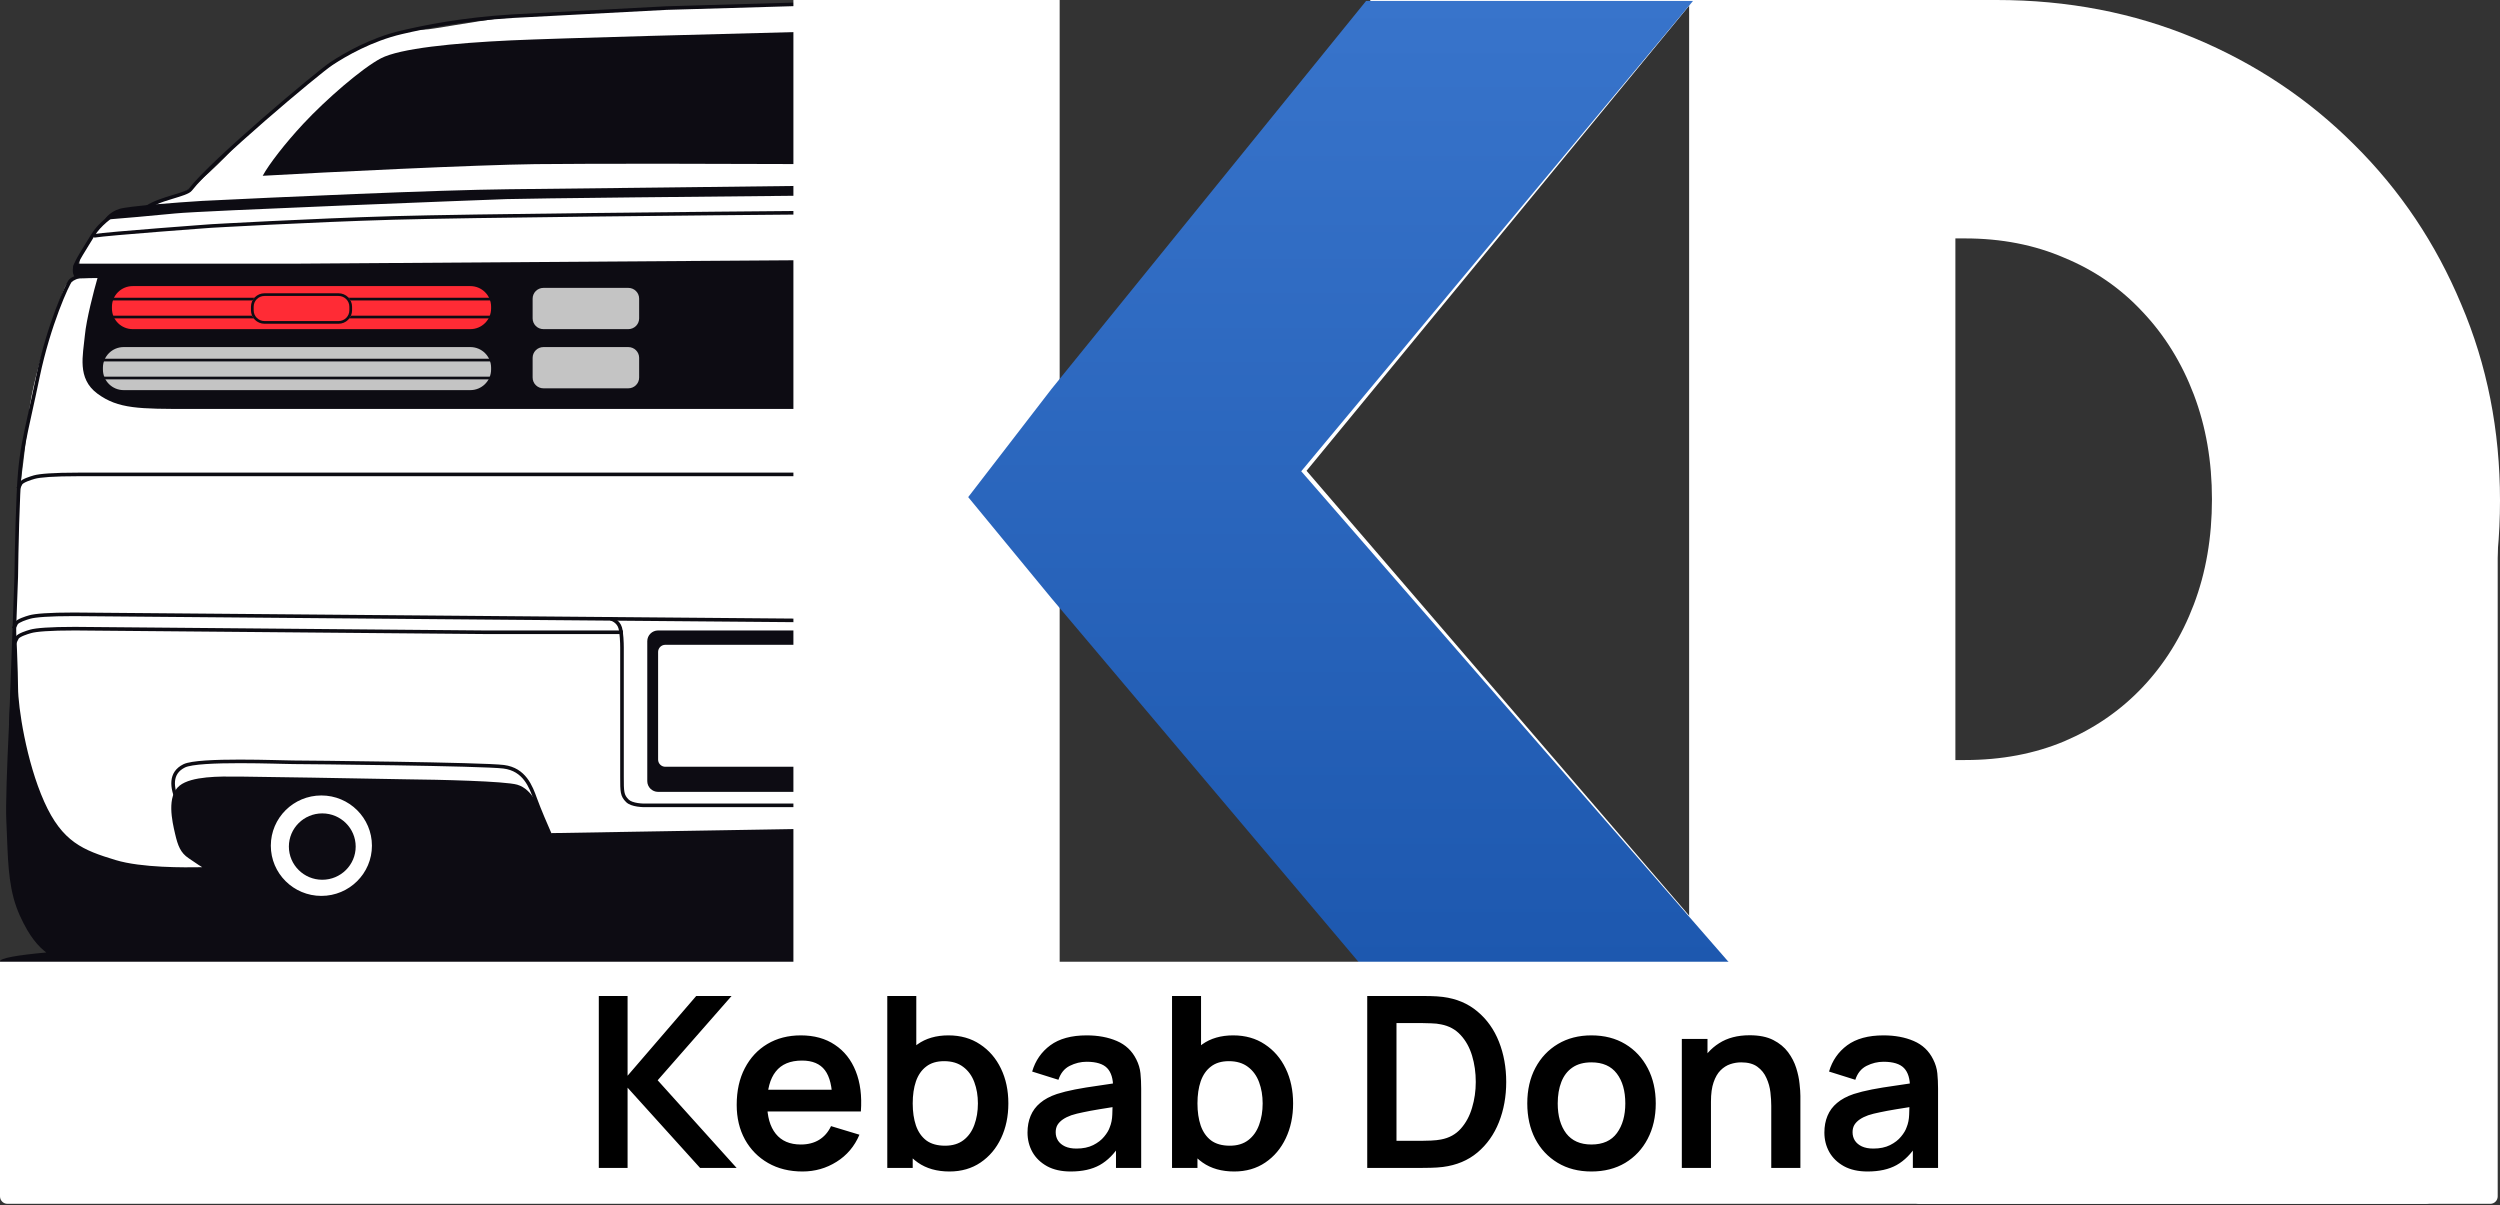 <svg width="670" height="323" viewBox="0 0 670 323" fill="none" xmlns="http://www.w3.org/2000/svg">
<rect x="0" y="0" width="670" height="323" fill="#333333" stroke="none"/>
<g clip-path="url(#clip0_1347_151)">
<path d="M136.21 4.572C144.92 3.418 195.646 1.367 219.678 0.967V125.221L219.316 187.348L218.953 249.474H93.871C66.129 245.869 9.629 236.737 5.565 229.046C0.484 219.432 3.629 186.026 3.871 176.412C4.065 168.721 4.758 144.207 5.081 132.911C5.565 129.387 6.774 120.029 7.742 110.8C8.952 99.264 16.452 79.076 17.419 76.913C18.194 75.183 20.323 74.59 21.29 74.51C21.129 72.908 21.049 69.27 22.016 67.54C23.226 65.377 28.549 58.407 30.242 57.206C31.597 56.244 37.258 55.844 39.919 55.764C42.016 54.642 46.742 52.255 48.871 51.678C51.532 50.957 61.21 41.584 63.145 38.94C65.081 36.296 81.775 22.837 84.678 20.434C87.581 18.031 96.533 12.263 100.646 10.58C104.759 8.898 111.775 7.937 113.71 7.937C115.646 7.937 125.323 6.014 136.21 4.572Z" fill="white"/>
<path fill-rule="evenodd" clip-rule="evenodd" d="M25.334 63.221C27.015 60.439 30.183 58.249 31.484 57.361L30.935 56.569C29.655 57.443 26.308 59.74 24.505 62.726C24.024 63.521 23.526 64.327 23.041 65.111C22.439 66.083 21.858 67.022 21.357 67.867C20.901 68.637 20.501 69.347 20.198 69.96C19.901 70.562 19.676 71.112 19.604 71.547C19.481 72.274 19.714 72.914 20.023 73.397C20.126 73.559 20.24 73.706 20.357 73.839C20.205 73.898 20.046 73.964 19.887 74.036C19.413 74.25 18.883 74.539 18.529 74.891C18.441 74.978 18.354 75.105 18.275 75.231C18.189 75.367 18.09 75.54 17.981 75.744C17.761 76.154 17.487 76.71 17.172 77.393C16.543 78.76 15.745 80.656 14.879 82.964C13.149 87.579 11.145 93.851 9.688 100.849C8.853 104.856 8.158 108.012 7.573 110.665C6.128 117.22 5.36 120.707 4.841 126.378C4.258 132.744 3.952 147.803 3.871 154.53C3.871 154.532 3.871 154.534 3.871 154.536L2.42 194.18L3.387 194.214L4.839 154.553V154.547C4.92 147.813 5.226 132.788 5.805 126.466C6.318 120.857 7.071 117.441 8.507 110.922C9.093 108.265 9.792 105.091 10.635 101.044C12.081 94.103 14.069 87.878 15.786 83.3C16.645 81.011 17.434 79.136 18.052 77.793C18.361 77.12 18.627 76.584 18.834 76.197C18.938 76.004 19.026 75.851 19.096 75.739C19.131 75.683 19.16 75.641 19.182 75.61C19.203 75.581 19.214 75.57 19.214 75.57C19.214 75.57 19.214 75.57 19.213 75.57C19.44 75.346 19.838 75.114 20.287 74.911C20.725 74.713 21.162 74.565 21.423 74.491L22.429 74.205L21.559 73.629C21.367 73.502 21.066 73.236 20.84 72.882C20.616 72.532 20.487 72.131 20.558 71.704C20.606 71.418 20.775 70.976 21.067 70.384C21.354 69.803 21.74 69.117 22.191 68.355C22.693 67.508 23.261 66.59 23.854 65.631C24.339 64.849 24.84 64.04 25.334 63.221Z" fill="#0D0C13"/>
<path fill-rule="evenodd" clip-rule="evenodd" d="M178.569 2.649L219.693 1.447L219.664 0.486L178.529 1.688L137.39 3.852C123.799 4.693 114.076 6.676 107.552 8.189C99.337 10.095 92.173 14.252 88.522 16.669C86.675 17.892 78.666 24.46 70.418 31.637C66.288 35.233 62.087 38.991 58.553 42.324C55.028 45.65 52.143 48.575 50.664 50.496C50.584 50.599 50.423 50.732 50.144 50.887C49.872 51.038 49.522 51.191 49.104 51.349C48.333 51.64 47.376 51.931 46.322 52.251C46.231 52.279 46.138 52.307 46.045 52.335C43.751 53.033 41.052 53.875 39.167 55.123L37.655 56.125L39.468 56.003C56.602 54.85 98.655 52.65 126.295 52.399C137.274 52.299 151.149 52.084 165.121 51.867C186.359 51.538 207.822 51.205 219.676 51.268L219.681 50.307C207.819 50.244 186.333 50.577 165.084 50.906C151.115 51.123 137.249 51.338 126.287 51.437C99.751 51.679 59.965 53.713 41.63 54.897C43.087 54.254 44.759 53.732 46.328 53.254C46.424 53.225 46.519 53.197 46.613 53.168C47.657 52.851 48.645 52.551 49.448 52.247C49.887 52.081 50.285 51.909 50.615 51.726C50.939 51.547 51.235 51.337 51.433 51.08C52.859 49.227 55.691 46.35 59.22 43.021C62.74 39.7 66.931 35.951 71.056 32.361C79.321 25.168 87.277 18.649 89.059 17.469C92.666 15.08 99.719 10.994 107.772 9.126C114.261 7.62 123.928 5.648 137.448 4.811C137.449 4.811 137.449 4.811 137.45 4.811L178.569 2.649Z" fill="#0D0C13"/>
<path d="M79.113 70.664L219.678 69.703V109.599H146.856H51.049C37.258 109.599 31.694 109.599 26.129 105.513C20.565 101.427 22.258 95.178 22.742 89.891C23.129 85.661 25.161 77.874 26.129 74.51C22.5 74.51 21.29 74.75 20.565 74.51C19.13 74.035 19.422 71.545 19.906 70.664H79.113Z" fill="#0D0C13"/>
<path fill-rule="evenodd" clip-rule="evenodd" d="M218.953 212.222H176.372C174.768 212.222 173.469 210.931 173.469 209.338V171.846C173.469 170.253 174.768 168.962 176.372 168.962H218.953V172.807H178.307C177.238 172.807 176.372 173.668 176.372 174.73V203.57C176.372 204.632 177.238 205.493 178.307 205.493H218.953V212.222Z" fill="#0D0C13"/>
<path fill-rule="evenodd" clip-rule="evenodd" d="M219.195 263.035C198.92 263.431 176.086 263.654 151.936 263.654C68.024 263.654 -4.57764e-05 260.964 -4.57764e-05 257.646C-4.57764e-05 256.8 4.419 255.995 12.394 255.265C10.334 253.671 7.977 251.227 5.323 245.389C2.443 239.054 2.187 232.373 1.877 224.31V224.31C1.822 222.889 1.766 221.425 1.694 219.913C1.306 211.838 3.145 179.216 4.113 163.915C4.355 169.042 4.839 180.306 4.839 184.343C4.839 189.39 7.016 204.051 11.855 214.866C16.694 225.681 22.258 227.844 30.968 230.488C37.936 232.603 49.436 232.491 54.194 232.411C53.44 231.961 52.893 231.587 52.166 231.089L52.165 231.089C51.726 230.788 51.221 230.442 50.565 230.007C48.387 228.565 47.661 226.642 46.936 223.518L46.899 223.361C46.156 220.166 44.576 213.377 48.145 210.54C51.359 207.986 58.938 208.071 63.654 208.124H63.655C64.264 208.13 64.825 208.137 65.323 208.137C68.807 208.137 95.968 208.617 109.113 208.858C117.581 208.938 135.339 209.338 138.63 210.3C142.743 211.501 144.678 216.789 145.162 218.471C145.549 219.817 146.936 222.236 147.581 223.278L219.195 222.08V263.035ZM86.129 240.101C78.647 240.101 72.581 234.076 72.581 226.642C72.581 219.209 78.647 213.184 86.129 213.184C93.612 213.184 99.678 219.209 99.678 226.642C99.678 234.076 93.612 240.101 86.129 240.101Z" fill="#0D0C13"/>
<path d="M86.371 235.775C81.427 235.775 77.42 231.794 77.42 226.883C77.42 221.972 81.427 217.99 86.371 217.99C91.315 217.99 95.323 221.972 95.323 226.883C95.323 231.794 91.315 235.775 86.371 235.775Z" fill="#0D0C13"/>
<path d="M136.936 10.82C149.323 10.244 197.259 8.978 219.678 8.417V43.987C199.678 43.907 159.146 43.795 143.468 43.987C127.791 44.179 87.097 46.15 70.403 47.111C72.097 43.987 76.452 38.363 81.291 33.172C87.339 26.683 97.017 18.271 102.097 15.627C107.178 12.983 121.452 11.541 136.936 10.82Z" fill="#0D0C13"/>
<path d="M135.726 53.36C141.146 53.168 193.791 52.639 219.437 52.399H219.678V49.755C199.759 49.995 155.178 50.524 136.21 50.716C117.242 50.909 73.629 52.879 54.194 53.841C47.742 54.241 34.258 55.235 31.936 56.004C29.613 56.773 28.387 58.247 28.065 58.888C32.016 58.567 41.323 57.782 46.936 57.205C53.952 56.484 128.952 53.6 135.726 53.36Z" fill="#0D0C13"/>
<path fill-rule="evenodd" clip-rule="evenodd" d="M75.647 204.71C77.049 204.745 78.103 204.772 78.629 204.772C80.198 204.772 92.896 204.892 105.9 205.102C112.401 205.207 118.977 205.335 124.274 205.481C129.587 205.628 133.578 205.793 134.938 205.97C140.18 206.648 141.792 210.911 143.013 214.306C143.987 217.017 146.01 221.71 146.897 223.712L147.782 223.324C146.895 221.321 144.885 216.657 143.924 213.983C142.726 210.65 140.951 205.779 135.063 205.016C133.641 204.832 129.588 204.667 124.301 204.52C118.998 204.374 112.418 204.246 105.916 204.141C92.911 203.931 80.206 203.811 78.629 203.811C78.115 203.811 77.084 203.785 75.696 203.749C74.98 203.732 74.168 203.711 73.284 203.69C70.693 203.63 67.491 203.57 64.264 203.57C61.04 203.57 57.784 203.63 55.087 203.811C53.739 203.902 52.524 204.023 51.519 204.184C50.526 204.344 49.692 204.547 49.139 204.823C47.052 205.859 46.106 207.448 45.939 209.295C45.777 211.099 46.361 213.112 47.218 215.059L48.105 214.673C47.269 212.775 46.763 210.942 46.904 209.381C47.04 207.864 47.787 206.569 49.571 205.682C49.986 205.477 50.695 205.29 51.672 205.134C52.637 204.98 53.82 204.86 55.153 204.771C57.817 204.592 61.047 204.532 64.264 204.532C67.48 204.532 70.674 204.592 73.261 204.652C74.131 204.672 74.934 204.692 75.647 204.71Z" fill="#0D0C13"/>
<path fill-rule="evenodd" clip-rule="evenodd" d="M19.82 164.155C16.431 164.155 13.821 164.232 11.874 164.362C9.936 164.491 8.624 164.674 7.846 164.895C7.341 165.038 6.536 165.284 5.79 165.589C5.417 165.742 5.049 165.913 4.736 166.099C4.434 166.279 4.133 166.501 3.951 166.773L3.934 166.798L3.196 168.266L4.062 168.696L4.771 167.286C4.838 167.198 4.984 167.072 5.233 166.924C5.489 166.772 5.809 166.621 6.158 166.478C6.855 166.193 7.621 165.959 8.112 165.819C8.784 165.628 10.009 165.45 11.939 165.321C13.857 165.194 16.442 165.116 19.819 165.116C19.82 165.116 19.82 165.116 19.82 165.116L219.433 166.799L219.44 165.837L19.82 164.155Z" fill="#0D0C13"/>
<path fill-rule="evenodd" clip-rule="evenodd" d="M20.081 168C16.687 168 14.075 168.078 12.125 168.208C10.185 168.336 8.871 168.519 8.093 168.74C7.587 168.883 6.781 169.13 6.034 169.435C5.662 169.587 5.293 169.758 4.979 169.945C4.678 170.124 4.376 170.347 4.194 170.618L4.177 170.643L3.438 172.112L4.304 172.541L5.013 171.132C5.081 171.043 5.227 170.918 5.476 170.77C5.732 170.617 6.053 170.466 6.403 170.324C7.1 170.039 7.867 169.804 8.359 169.665C9.032 169.473 10.259 169.295 12.19 169.167C14.11 169.039 16.699 168.962 20.079 168.962C20.079 168.962 20.08 168.962 20.081 168.962L129.674 169.923H129.678H166.936V168.962H129.678L20.081 168Z" fill="#0D0C13"/>
<path fill-rule="evenodd" clip-rule="evenodd" d="M164.597 166.798C165.077 167.143 165.54 167.661 165.745 168.373C165.924 168.994 166.043 169.972 166.115 170.973C166.187 171.964 166.211 172.937 166.211 173.528V208.206C166.211 210.187 166.21 211.487 166.401 212.464C166.604 213.507 167.024 214.191 167.804 214.965C168.502 215.659 169.689 215.996 170.775 216.164C171.882 216.335 173.01 216.349 173.725 216.308H218.953V215.347H173.696L173.682 215.348C173.024 215.386 171.959 215.374 170.924 215.214C169.861 215.05 168.951 214.746 168.488 214.286C167.816 213.618 167.511 213.1 167.351 212.281C167.181 211.407 167.178 210.202 167.178 208.137V173.528C167.178 172.917 167.154 171.92 167.08 170.904C167.007 169.899 166.884 168.833 166.676 168.109C166.397 167.139 165.771 166.455 165.163 166.019C164.859 165.8 164.552 165.639 164.282 165.531C164.025 165.428 163.761 165.357 163.549 165.357V166.318C163.579 166.318 163.708 166.337 163.92 166.422C164.119 166.502 164.357 166.626 164.597 166.798Z" fill="#0D0C13"/>
<path fill-rule="evenodd" clip-rule="evenodd" d="M219.678 127.624V126.663H21.049C17.655 126.663 15.043 126.74 13.093 126.87C11.153 126.999 9.839 127.181 9.061 127.402C8.555 127.546 7.749 127.792 7.002 128.097C6.63 128.249 6.26 128.42 5.947 128.607C5.645 128.786 5.344 129.008 5.162 129.28L5.145 129.305L4.406 130.774L5.271 131.204L5.981 129.794C6.048 129.705 6.195 129.58 6.444 129.432C6.7 129.279 7.021 129.128 7.37 128.986C8.068 128.701 8.835 128.466 9.327 128.327C10 128.135 11.226 127.958 13.158 127.829C15.079 127.701 17.668 127.624 21.049 127.624H219.678Z" fill="#0D0C13"/>
<path fill-rule="evenodd" clip-rule="evenodd" d="M105.498 58.888C125.621 58.311 190.002 57.686 219.682 57.446L219.675 56.484C190 56.725 125.606 57.35 105.47 57.926C94.23 58.249 82.008 58.79 72.598 59.25C67.893 59.48 63.89 59.69 61.063 59.843C59.65 59.919 58.53 59.981 57.764 60.024C57.381 60.045 57.086 60.062 56.888 60.073L56.586 60.09C56.585 60.09 56.585 60.09 56.613 60.57C56.578 60.091 56.578 60.091 56.577 60.091L56.267 60.114C56.063 60.128 55.764 60.15 55.383 60.178C54.621 60.235 53.527 60.315 52.202 60.415C49.552 60.613 45.979 60.884 42.287 61.175C34.918 61.755 27.025 62.418 25.082 62.74L25.241 63.688C27.131 63.375 34.964 62.716 42.363 62.133C46.054 61.842 49.626 61.571 52.274 61.373C53.599 61.274 54.692 61.193 55.455 61.137C55.836 61.109 56.135 61.087 56.338 61.072L56.629 61.051L56.641 61.05H56.642H56.644H56.646H56.647L56.648 61.049L56.66 61.049L56.943 61.033C57.142 61.021 57.436 61.005 57.819 60.983C58.584 60.941 59.703 60.879 61.116 60.803C63.941 60.65 67.942 60.44 72.645 60.21C82.053 59.75 94.267 59.209 105.498 58.888ZM56.613 60.57L56.577 60.091L56.582 60.09H56.586L56.613 60.57Z" fill="#0D0C13"/>
<path d="M145.646 77.153H168.388C169.991 77.153 171.291 78.445 171.291 80.037V85.325C171.291 86.918 169.991 88.209 168.388 88.209H145.646C144.042 88.209 142.743 86.918 142.743 85.325V80.037C142.743 78.445 144.042 77.153 145.646 77.153Z" fill="#C4C4C4"/>
<path d="M145.646 93.016H168.388C169.991 93.016 171.291 94.307 171.291 95.9V101.187C171.291 102.78 169.991 104.071 168.388 104.071H145.646C144.042 104.071 142.743 102.78 142.743 101.187V95.9C142.743 94.307 144.042 93.016 145.646 93.016Z" fill="#C4C4C4"/>
<path d="M35.565 76.673H126.049C129.122 76.673 131.614 79.147 131.614 82.2V82.681C131.614 85.734 129.122 88.209 126.049 88.209H35.565C32.492 88.209 30 85.734 30 82.681V82.2C30 79.147 32.492 76.673 35.565 76.673Z" fill="#FF2B35"/>
<path d="M33.145 93.016H126.049C129.122 93.016 131.614 95.49 131.614 98.543V99.024C131.614 102.077 129.122 104.552 126.049 104.552H33.145C30.072 104.552 27.581 102.077 27.581 99.024V98.543C27.581 95.49 30.072 93.016 33.145 93.016Z" fill="#C4C4C4"/>
<path fill-rule="evenodd" clip-rule="evenodd" d="M29.032 80.518H133.065V79.797H29.032V80.518Z" fill="#0D0C13"/>
<path fill-rule="evenodd" clip-rule="evenodd" d="M26.613 96.861H133.065V96.14H26.613V96.861Z" fill="#0D0C13"/>
<path fill-rule="evenodd" clip-rule="evenodd" d="M29.032 85.325H133.065V84.604H29.032V85.325Z" fill="#0D0C13"/>
<path fill-rule="evenodd" clip-rule="evenodd" d="M26.613 101.668H133.065V100.947H26.613V101.668Z" fill="#0D0C13"/>
<path d="M94.355 82.2C94.355 80.209 92.73 78.595 90.726 78.595H70.887C68.883 78.595 67.258 80.209 67.258 82.2V83.162C67.258 85.153 68.883 86.767 70.887 86.767H90.726C92.73 86.767 94.355 85.153 94.355 83.162V82.2Z" fill="#FF2B35"/>
<path fill-rule="evenodd" clip-rule="evenodd" d="M70.887 79.316H90.726C92.33 79.316 93.629 80.607 93.629 82.2V83.162C93.629 84.755 92.33 86.046 90.726 86.046H70.887C69.284 86.046 67.984 84.755 67.984 83.162V82.2C67.984 80.607 69.284 79.316 70.887 79.316ZM90.726 78.595C92.73 78.595 94.355 80.209 94.355 82.2V83.162C94.355 85.153 92.73 86.767 90.726 86.767H70.887C68.883 86.767 67.258 85.153 67.258 83.162V82.2C67.258 80.209 68.883 78.595 70.887 78.595H90.726Z" fill="#0D0C13"/>
</g>
<path d="M212.633 267.586V0H283.99V104.115L367.347 0H453.947L350.156 126.171L471.786 267.586H373.509L283.99 160.227V267.586H212.633Z" fill="white"/>
<path d="M452.688 267.586V0H535.072C554.1 0 571.777 3.406 588.102 10.217C604.428 17.028 618.699 26.542 630.916 38.759C643.241 50.976 652.809 65.248 659.621 81.573C666.54 97.79 670 115.305 670 134.117C670 152.929 666.594 170.444 659.783 186.661C652.972 202.879 643.403 217.042 631.078 229.151C618.861 241.26 604.536 250.72 588.102 257.531C571.777 264.234 554.1 267.586 535.072 267.586H452.688ZM524.044 203.689H526.639C536.369 203.689 545.235 202.014 553.235 198.662C561.344 195.202 568.317 190.391 574.155 184.229C580.102 177.958 584.697 170.552 587.94 162.011C591.184 153.47 592.805 144.064 592.805 133.793C592.805 123.63 591.184 114.278 587.94 105.737C584.697 97.196 580.102 89.79 574.155 83.519C568.317 77.249 561.344 72.437 553.235 69.086C545.235 65.626 536.369 63.896 526.639 63.896H524.044V203.689Z" fill="white"/>
<path d="M372.353 267.586L281.79 160.326L259.477 133.224L281.79 104.265L366.119 0.246H453.729L348.728 126.301L471.776 267.586H372.353Z" fill="url(#paint0_linear_1347_151)"/>
<path d="M0 257.738H652.128V320.626C652.128 321.731 651.232 322.626 650.128 322.626H2C0.895 322.626 0 321.731 0 320.626V257.738Z" fill="white"/>
<path d="M669.384 320.627V135.544C669.384 133.669 667.037 132.825 665.843 134.27L512.866 319.352C511.788 320.656 512.716 322.627 514.408 322.627H667.384C668.489 322.627 669.384 321.731 669.384 320.627Z" fill="white"/>
<path d="M160.48 313V266.92H168.192V288.296L186.592 266.92H196.064L176.256 289.512L197.408 313H187.616L168.192 291.496V313H160.48ZM215.067 313.96C211.568 313.96 208.496 313.203 205.851 311.688C203.206 310.173 201.136 308.072 199.643 305.384C198.171 302.696 197.435 299.603 197.435 296.104C197.435 292.328 198.16 289.053 199.611 286.28C201.062 283.485 203.078 281.32 205.659 279.784C208.24 278.248 211.227 277.48 214.619 277.48C218.203 277.48 221.243 278.323 223.739 280.008C226.256 281.672 228.123 284.029 229.339 287.08C230.555 290.131 231.014 293.725 230.715 297.864H223.067V295.048C223.046 291.293 222.384 288.552 221.083 286.824C219.782 285.096 217.734 284.232 214.939 284.232C211.782 284.232 209.435 285.213 207.899 287.176C206.363 289.117 205.595 291.965 205.595 295.72C205.595 299.219 206.363 301.928 207.899 303.848C209.435 305.768 211.675 306.728 214.619 306.728C216.518 306.728 218.15 306.312 219.515 305.48C220.902 304.627 221.968 303.4 222.715 301.8L230.331 304.104C229.008 307.219 226.96 309.64 224.187 311.368C221.435 313.096 218.395 313.96 215.067 313.96ZM203.163 297.864V292.04H226.939V297.864H203.163ZM254.463 313.96C251.092 313.96 248.266 313.16 245.983 311.56C243.7 309.96 241.983 307.784 240.831 305.032C239.679 302.259 239.103 299.155 239.103 295.72C239.103 292.243 239.679 289.128 240.831 286.376C241.983 283.624 243.668 281.459 245.887 279.88C248.127 278.28 250.89 277.48 254.175 277.48C257.439 277.48 260.266 278.28 262.655 279.88C265.066 281.459 266.932 283.624 268.255 286.376C269.578 289.107 270.239 292.221 270.239 295.72C270.239 299.176 269.588 302.28 268.287 305.032C266.986 307.784 265.151 309.96 262.783 311.56C260.415 313.16 257.642 313.96 254.463 313.96ZM237.791 313V266.92H245.567V288.744H244.607V313H237.791ZM253.279 307.048C255.284 307.048 256.938 306.547 258.239 305.544C259.54 304.541 260.5 303.187 261.119 301.48C261.759 299.752 262.079 297.832 262.079 295.72C262.079 293.629 261.759 291.731 261.119 290.024C260.479 288.296 259.487 286.931 258.143 285.928C256.799 284.904 255.092 284.392 253.023 284.392C251.06 284.392 249.46 284.872 248.223 285.832C246.986 286.771 246.068 288.093 245.471 289.8C244.895 291.485 244.607 293.459 244.607 295.72C244.607 297.96 244.895 299.933 245.471 301.64C246.068 303.347 246.996 304.68 248.255 305.64C249.535 306.579 251.21 307.048 253.279 307.048ZM286.957 313.96C284.461 313.96 282.349 313.491 280.621 312.552C278.893 311.592 277.581 310.323 276.685 308.744C275.81 307.165 275.373 305.427 275.373 303.528C275.373 301.864 275.65 300.371 276.205 299.048C276.759 297.704 277.613 296.552 278.765 295.592C279.917 294.611 281.41 293.811 283.245 293.192C284.631 292.744 286.253 292.339 288.109 291.976C289.986 291.613 292.013 291.283 294.189 290.984C296.386 290.664 298.679 290.323 301.069 289.96L298.317 291.528C298.338 289.139 297.805 287.379 296.717 286.248C295.629 285.117 293.794 284.552 291.213 284.552C289.655 284.552 288.151 284.915 286.701 285.64C285.25 286.365 284.237 287.613 283.661 289.384L276.621 287.176C277.474 284.253 279.095 281.907 281.485 280.136C283.895 278.365 287.138 277.48 291.213 277.48C294.285 277.48 296.983 277.981 299.309 278.984C301.655 279.987 303.394 281.629 304.525 283.912C305.143 285.128 305.517 286.376 305.645 287.656C305.773 288.915 305.837 290.291 305.837 291.784V313H299.085V305.512L300.205 306.728C298.647 309.224 296.823 311.059 294.733 312.232C292.663 313.384 290.071 313.96 286.957 313.96ZM288.493 307.816C290.242 307.816 291.735 307.507 292.973 306.888C294.21 306.269 295.191 305.512 295.917 304.616C296.663 303.72 297.165 302.877 297.421 302.088C297.826 301.107 298.05 299.987 298.093 298.728C298.157 297.448 298.189 296.413 298.189 295.624L300.557 296.328C298.231 296.691 296.237 297.011 294.573 297.288C292.909 297.565 291.479 297.832 290.285 298.088C289.09 298.323 288.034 298.589 287.117 298.888C286.221 299.208 285.463 299.581 284.845 300.008C284.226 300.435 283.746 300.925 283.405 301.48C283.085 302.035 282.925 302.685 282.925 303.432C282.925 304.285 283.138 305.043 283.565 305.704C283.991 306.344 284.61 306.856 285.421 307.24C286.253 307.624 287.277 307.816 288.493 307.816ZM330.776 313.96C327.405 313.96 324.578 313.16 322.296 311.56C320.013 309.96 318.296 307.784 317.144 305.032C315.992 302.259 315.416 299.155 315.416 295.72C315.416 292.243 315.992 289.128 317.144 286.376C318.296 283.624 319.981 281.459 322.2 279.88C324.44 278.28 327.202 277.48 330.488 277.48C333.752 277.48 336.578 278.28 338.968 279.88C341.378 281.459 343.245 283.624 344.568 286.376C345.89 289.107 346.552 292.221 346.552 295.72C346.552 299.176 345.901 302.28 344.6 305.032C343.298 307.784 341.464 309.96 339.096 311.56C336.728 313.16 333.954 313.96 330.776 313.96ZM314.104 313V266.92H321.88V288.744H320.92V313H314.104ZM329.592 307.048C331.597 307.048 333.25 306.547 334.552 305.544C335.853 304.541 336.813 303.187 337.432 301.48C338.072 299.752 338.392 297.832 338.392 295.72C338.392 293.629 338.072 291.731 337.432 290.024C336.792 288.296 335.8 286.931 334.456 285.928C333.112 284.904 331.405 284.392 329.336 284.392C327.373 284.392 325.773 284.872 324.536 285.832C323.298 286.771 322.381 288.093 321.784 289.8C321.208 291.485 320.92 293.459 320.92 295.72C320.92 297.96 321.208 299.933 321.784 301.64C322.381 303.347 323.309 304.68 324.568 305.64C325.848 306.579 327.522 307.048 329.592 307.048ZM366.418 313V266.92H381.106C381.49 266.92 382.247 266.931 383.378 266.952C384.53 266.973 385.639 267.048 386.706 267.176C390.354 267.645 393.436 268.947 395.954 271.08C398.492 273.192 400.412 275.891 401.714 279.176C403.015 282.461 403.666 286.056 403.666 289.96C403.666 293.864 403.015 297.459 401.714 300.744C400.412 304.029 398.492 306.739 395.954 308.872C393.436 310.984 390.354 312.275 386.706 312.744C385.66 312.872 384.562 312.947 383.41 312.968C382.258 312.989 381.49 313 381.106 313H366.418ZM374.258 305.736H381.106C381.746 305.736 382.556 305.715 383.538 305.672C384.54 305.629 385.426 305.533 386.194 305.384C388.37 304.979 390.14 304.008 391.506 302.472C392.871 300.936 393.874 299.069 394.514 296.872C395.175 294.675 395.506 292.371 395.506 289.96C395.506 287.464 395.175 285.117 394.514 282.92C393.852 280.723 392.828 278.877 391.442 277.384C390.076 275.891 388.327 274.941 386.194 274.536C385.426 274.365 384.54 274.269 383.538 274.248C382.556 274.205 381.746 274.184 381.106 274.184H374.258V305.736ZM426.494 313.96C423.038 313.96 420.019 313.181 417.438 311.624C414.857 310.067 412.851 307.923 411.422 305.192C410.014 302.44 409.31 299.283 409.31 295.72C409.31 292.093 410.035 288.915 411.486 286.184C412.937 283.453 414.953 281.32 417.534 279.784C420.115 278.248 423.102 277.48 426.494 277.48C429.971 277.48 433.001 278.259 435.582 279.816C438.163 281.373 440.169 283.528 441.598 286.28C443.027 289.011 443.742 292.157 443.742 295.72C443.742 299.304 443.017 302.472 441.566 305.224C440.137 307.955 438.131 310.099 435.55 311.656C432.969 313.192 429.95 313.96 426.494 313.96ZM426.494 306.728C429.566 306.728 431.849 305.704 433.342 303.656C434.835 301.608 435.582 298.963 435.582 295.72C435.582 292.371 434.825 289.704 433.31 287.72C431.795 285.715 429.523 284.712 426.494 284.712C424.425 284.712 422.718 285.181 421.374 286.12C420.051 287.037 419.07 288.328 418.43 289.992C417.79 291.635 417.47 293.544 417.47 295.72C417.47 299.069 418.227 301.747 419.742 303.752C421.278 305.736 423.529 306.728 426.494 306.728ZM474.697 313V296.36C474.697 295.272 474.622 294.067 474.473 292.744C474.323 291.421 473.971 290.152 473.417 288.936C472.883 287.699 472.073 286.685 470.985 285.896C469.918 285.107 468.467 284.712 466.633 284.712C465.651 284.712 464.681 284.872 463.721 285.192C462.761 285.512 461.886 286.067 461.097 286.856C460.329 287.624 459.71 288.691 459.241 290.056C458.771 291.4 458.537 293.128 458.537 295.24L453.961 293.288C453.961 290.344 454.526 287.677 455.657 285.288C456.809 282.899 458.494 281 460.713 279.592C462.931 278.163 465.662 277.448 468.905 277.448C471.465 277.448 473.577 277.875 475.241 278.728C476.905 279.581 478.227 280.669 479.208 281.992C480.19 283.315 480.915 284.723 481.385 286.216C481.854 287.709 482.153 289.128 482.281 290.472C482.43 291.795 482.505 292.872 482.505 293.704V313H474.697ZM450.729 313V278.44H457.609V289.16H458.537V313H450.729ZM500.519 313.96C498.023 313.96 495.911 313.491 494.183 312.552C492.455 311.592 491.143 310.323 490.247 308.744C489.372 307.165 488.935 305.427 488.935 303.528C488.935 301.864 489.212 300.371 489.767 299.048C490.322 297.704 491.175 296.552 492.327 295.592C493.479 294.611 494.972 293.811 496.807 293.192C498.194 292.744 499.815 292.339 501.671 291.976C503.548 291.613 505.575 291.283 507.751 290.984C509.948 290.664 512.242 290.323 514.631 289.96L511.879 291.528C511.9 289.139 511.367 287.379 510.279 286.248C509.191 285.117 507.356 284.552 504.775 284.552C503.218 284.552 501.714 284.915 500.263 285.64C498.812 286.365 497.799 287.613 497.223 289.384L490.183 287.176C491.036 284.253 492.658 281.907 495.047 280.136C497.458 278.365 500.7 277.48 504.775 277.48C507.847 277.48 510.546 277.981 512.871 278.984C515.218 279.987 516.956 281.629 518.087 283.912C518.706 285.128 519.079 286.376 519.207 287.656C519.335 288.915 519.399 290.291 519.399 291.784V313H512.647V305.512L513.767 306.728C512.21 309.224 510.386 311.059 508.295 312.232C506.226 313.384 503.634 313.96 500.519 313.96ZM502.055 307.816C503.804 307.816 505.298 307.507 506.535 306.888C507.772 306.269 508.754 305.512 509.479 304.616C510.226 303.72 510.727 302.877 510.983 302.088C511.388 301.107 511.612 299.987 511.655 298.728C511.719 297.448 511.751 296.413 511.751 295.624L514.119 296.328C511.794 296.691 509.799 297.011 508.135 297.288C506.471 297.565 505.042 297.832 503.847 298.088C502.652 298.323 501.596 298.589 500.679 298.888C499.783 299.208 499.026 299.581 498.407 300.008C497.788 300.435 497.308 300.925 496.967 301.48C496.647 302.035 496.487 302.685 496.487 303.432C496.487 304.285 496.7 305.043 497.127 305.704C497.554 306.344 498.172 306.856 498.983 307.24C499.815 307.624 500.839 307.816 502.055 307.816Z" fill="black"/>
<defs>
<linearGradient id="paint0_linear_1347_151" x1="365.627" y1="0.246" x2="365.627" y2="267.586" gradientUnits="userSpaceOnUse">
<stop stop-color="#3874CB"/>
<stop offset="1" stop-color="#1C57AE"/>
</linearGradient>
<clipPath id="clip0_1347_151">
<rect width="220.162" height="263.409" fill="white" transform="matrix(-1 0 0 1 220.162 0.246)"/>
</clipPath>
</defs>
</svg>
